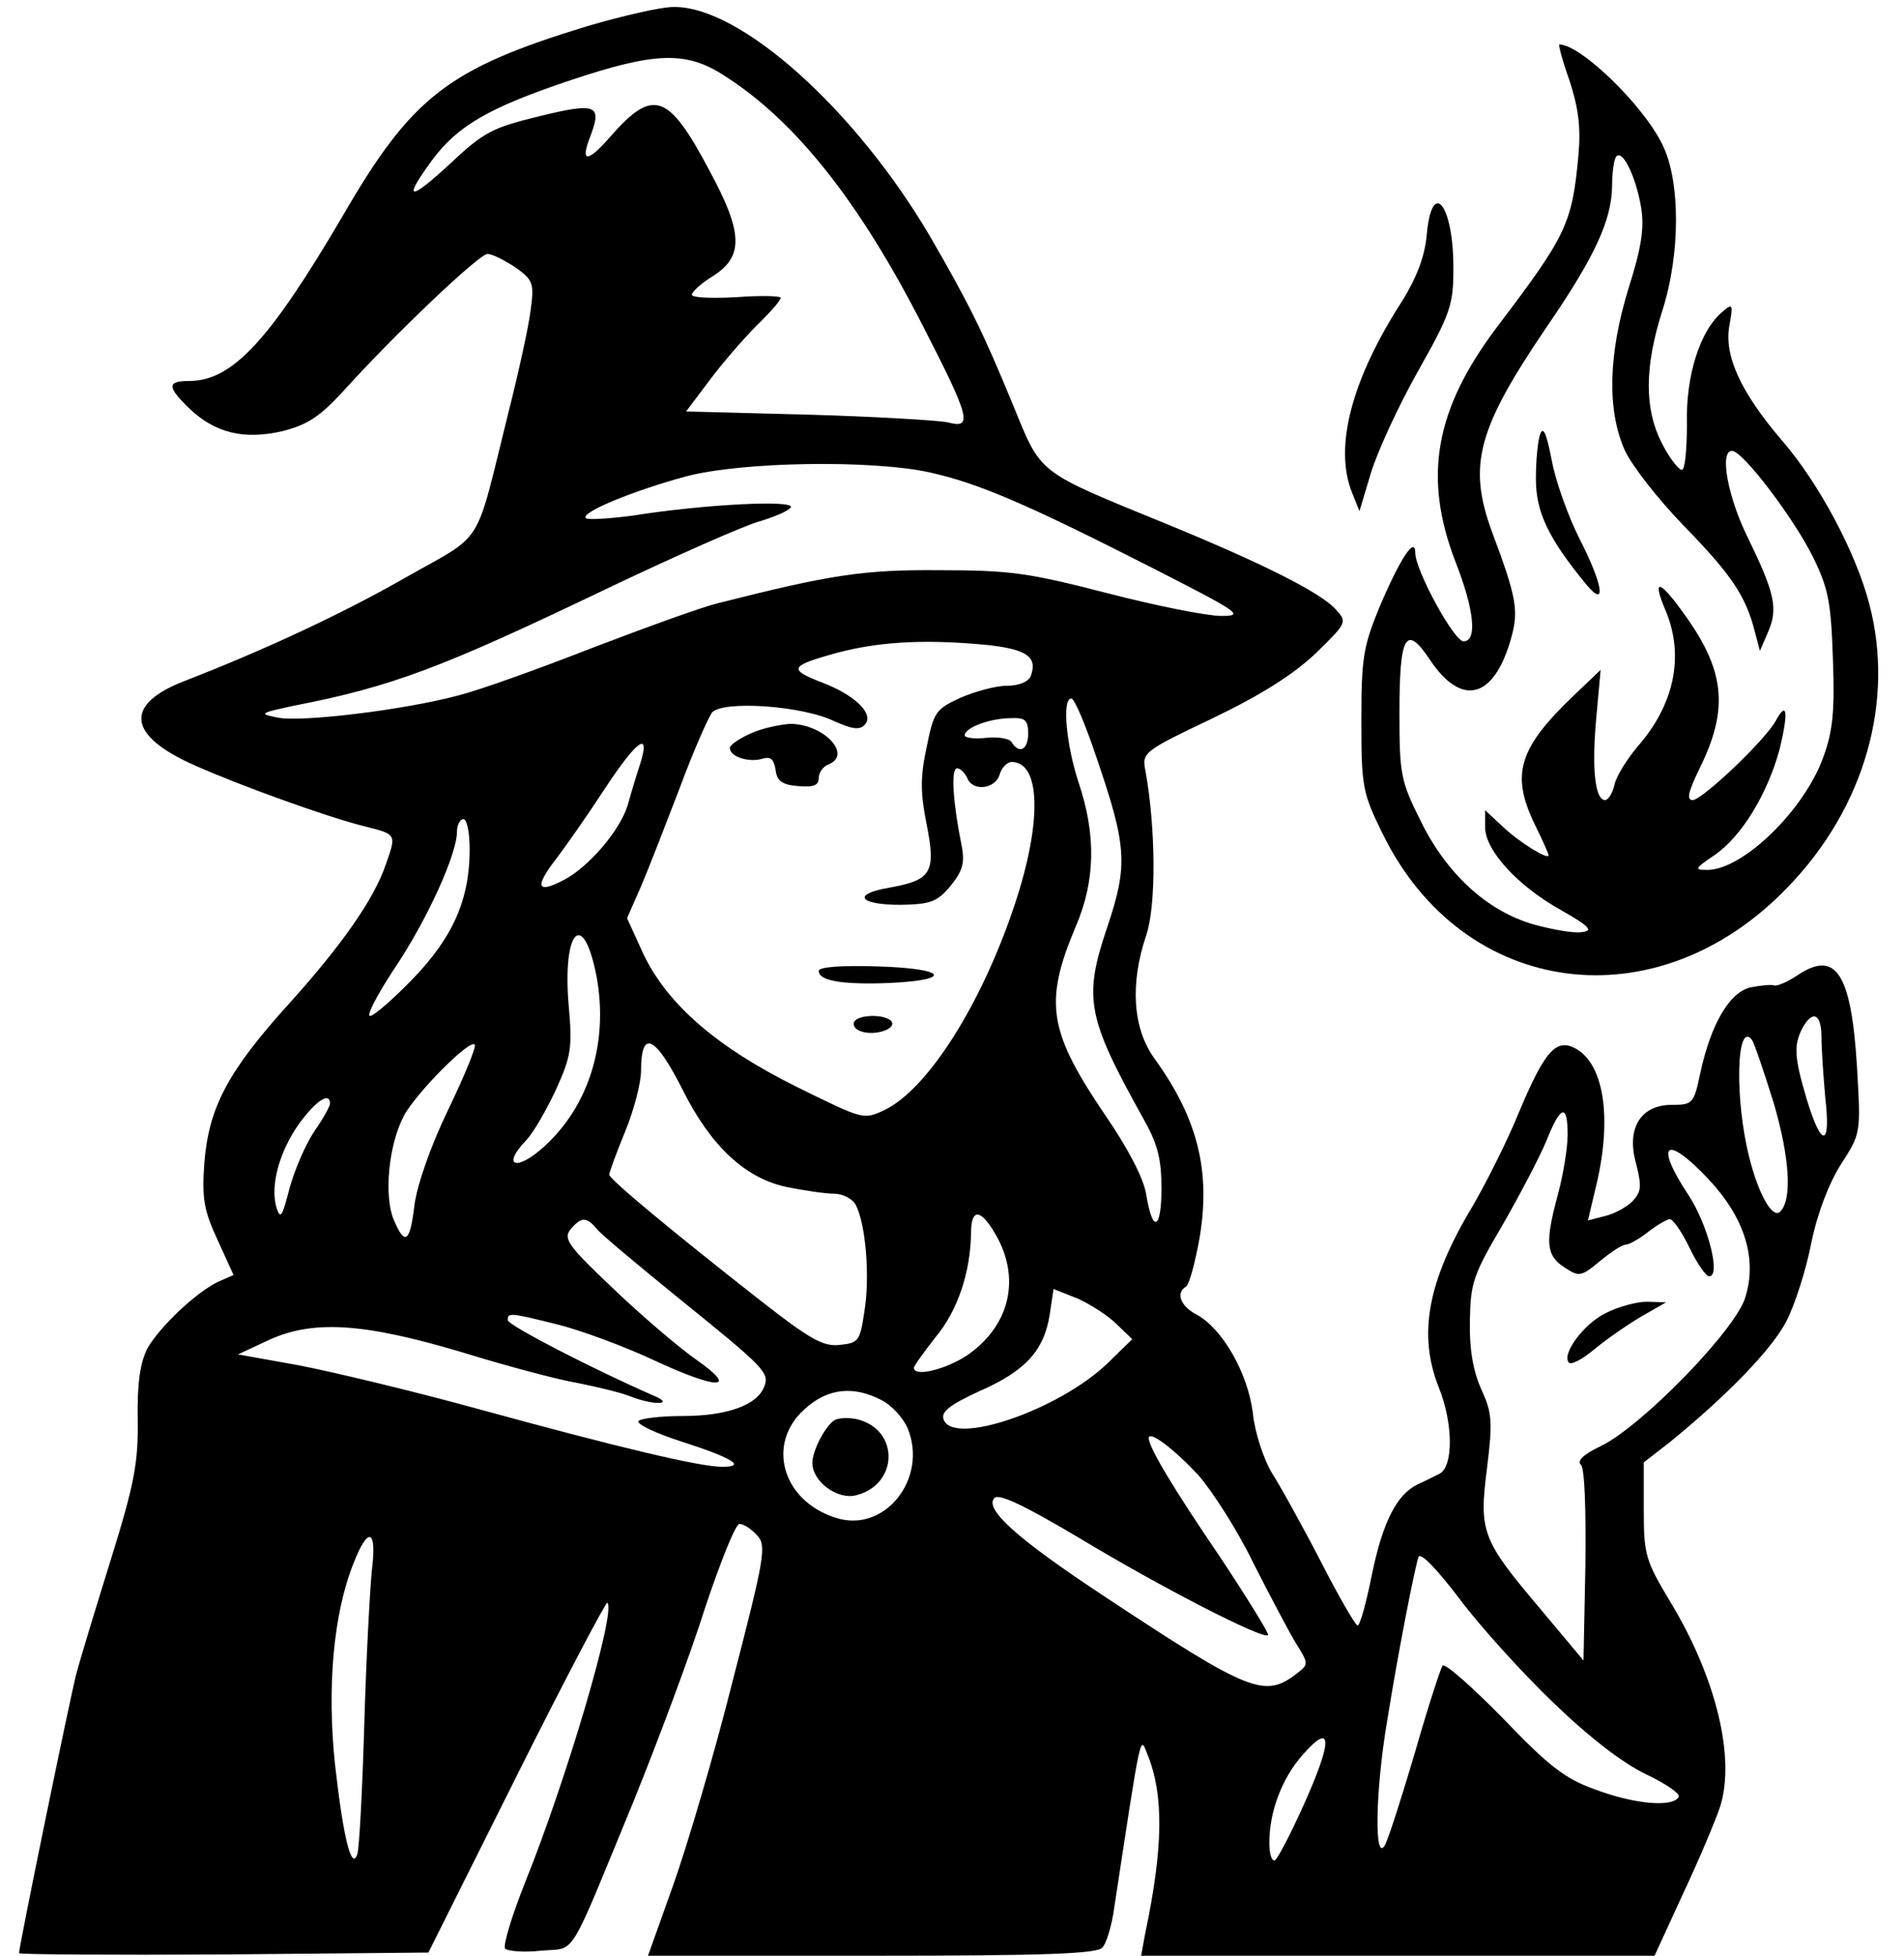 <?xml version="1.0" standalone="no"?>
<!DOCTYPE svg PUBLIC "-//W3C//DTD SVG 20010904//EN"
 "http://www.w3.org/TR/2001/REC-SVG-20010904/DTD/svg10.dtd">
<svg version="1.0" xmlns="http://www.w3.org/2000/svg"
 width="300pt" height="308pt" viewBox="0 0 300 308"
 preserveAspectRatio="xMidYMid meet">
<g transform="translate(0,308) scale(0.1,-0.1)"
fill="#000000" stroke="none">
<path d="M926 3039 c-220 -67 -277 -111 -386 -299 -115 -196 -174 -260 -242
-260 -35 0 -35 -9 0 -43 41 -39 86 -50 147 -36 39 10 58 22 95 62 81 90 215
217 228 217 8 0 27 -10 44 -21 28 -20 30 -25 24 -68 -3 -25 -19 -98 -35 -161
-54 -217 -36 -188 -161 -259 -103 -59 -227 -116 -348 -163 -97 -37 -92 -86 14
-133 74 -33 211 -82 267 -96 52 -13 52 -12 35 -60 -18 -54 -69 -127 -152 -219
-97 -107 -127 -164 -134 -251 -4 -56 -1 -75 21 -122 l25 -55 -23 -10 c-35 -16
-94 -72 -113 -106 -11 -22 -16 -54 -15 -111 1 -68 -5 -101 -42 -220 -24 -77
-49 -159 -55 -182 -10 -39 -90 -428 -90 -439 0 -2 145 -3 322 -2 l323 3 139
278 c76 152 141 275 143 273 14 -14 -65 -280 -129 -439 -22 -55 -36 -102 -32
-106 5 -4 31 -6 57 -3 56 5 40 -20 146 237 38 94 89 230 112 303 24 72 48 132
54 132 7 0 19 -8 28 -18 15 -16 12 -34 -38 -227 -29 -116 -72 -261 -94 -323
l-40 -112 353 0 c271 0 356 3 363 13 6 6 13 30 17 52 45 295 42 282 54 252 26
-64 25 -147 -4 -284 l-6 -33 404 0 405 0 45 98 c25 53 51 115 58 136 25 77 -6
204 -78 323 -39 65 -42 74 -42 144 l0 76 40 31 c90 73 163 148 185 192 13 25
31 81 39 123 10 48 28 94 47 124 31 48 31 48 25 152 -9 148 -33 186 -94 145
-15 -10 -31 -17 -36 -16 -5 2 -22 0 -38 -3 -33 -8 -62 -57 -79 -135 -10 -48
-12 -50 -45 -50 -49 0 -72 -37 -56 -93 9 -36 8 -44 -6 -59 -9 -9 -29 -20 -43
-23 l-27 -7 14 59 c24 104 11 188 -34 212 -30 16 -48 -4 -88 -99 -19 -47 -53
-114 -74 -150 -71 -118 -86 -202 -53 -285 23 -57 23 -125 1 -136 -10 -5 -26
-13 -35 -17 -32 -16 -54 -58 -71 -140 -9 -45 -19 -82 -23 -82 -3 0 -30 46 -59
103 -29 56 -64 119 -77 139 -12 21 -26 62 -29 93 -8 63 -48 133 -89 155 -25
13 -33 34 -16 44 5 4 14 37 21 76 18 106 -3 189 -71 283 -34 47 -39 117 -13
194 16 47 15 169 -1 258 -6 30 -5 31 106 84 77 37 127 69 162 102 50 49 50 49
31 70 -24 26 -113 71 -264 133 -210 86 -198 77 -245 191 -46 112 -69 158 -128
260 -118 202 -301 366 -406 364 -20 0 -80 -14 -135 -30z m215 -78 c112 -71
213 -198 314 -396 74 -144 78 -161 38 -150 -16 3 -114 9 -220 12 l-192 5 43
57 c24 31 58 69 75 85 17 17 31 33 31 37 0 3 -31 4 -70 1 -38 -2 -70 -1 -70 4
1 5 15 18 33 29 49 31 48 68 -5 166 -65 123 -89 131 -157 53 -36 -41 -47 -40
-31 1 19 50 10 54 -80 32 -74 -18 -88 -25 -141 -75 -65 -60 -75 -58 -28 6 40
54 90 83 219 126 132 44 181 46 241 7z m324 -625 c76 -17 149 -48 344 -147
145 -74 153 -79 115 -79 -22 0 -103 16 -180 36 -124 32 -153 36 -264 36 -120
1 -171 -7 -349 -52 -25 -6 -113 -38 -197 -70 -84 -33 -179 -67 -211 -75 -85
-23 -250 -43 -286 -35 -30 6 -28 7 28 19 154 30 232 60 485 181 113 54 224
103 247 109 23 7 45 16 49 22 7 12 -136 5 -249 -13 -38 -5 -71 -7 -74 -4 -9 9
77 44 159 66 88 23 292 26 383 6z m93 -272 c61 -7 77 -19 66 -49 -4 -9 -19
-15 -38 -15 -17 0 -50 -9 -73 -19 -39 -18 -42 -23 -53 -78 -10 -46 -10 -71 0
-121 15 -76 8 -88 -59 -100 -59 -10 -48 -27 18 -27 46 1 57 4 78 29 19 23 23
36 19 60 -15 74 -18 126 -8 126 5 0 12 -7 16 -15 8 -22 44 -18 51 5 3 11 12
20 19 20 46 0 48 -95 5 -224 -52 -157 -137 -291 -205 -324 -34 -16 -34 -15
-138 36 -127 63 -204 130 -242 209 l-26 57 22 50 c12 28 39 98 61 155 21 57
45 111 51 119 17 19 142 11 193 -14 27 -12 39 -14 47 -6 17 17 -15 48 -69 68
-49 19 -47 25 12 42 74 22 151 26 253 16z m170 -178 c48 -140 49 -169 17 -265
-38 -112 -33 -142 55 -300 24 -42 30 -65 30 -113 0 -65 -14 -71 -24 -9 -4 25
-28 71 -62 121 -92 135 -100 180 -49 301 31 72 32 144 5 225 -20 60 -27 134
-12 134 5 0 23 -43 40 -94z m-108 39 c0 -26 -14 -33 -26 -14 -3 6 -22 9 -40 7
-19 -2 -34 0 -34 4 0 12 40 27 73 27 22 1 27 -3 27 -24z m-611 -47 c-6 -18
-15 -48 -20 -66 -12 -40 -62 -98 -101 -118 -42 -22 -46 -11 -12 33 16 21 51
71 77 111 51 77 72 92 56 40z m-269 -136 c0 -79 -27 -139 -90 -204 -31 -32
-61 -58 -67 -58 -6 0 11 33 38 74 52 77 99 181 99 216 0 11 5 20 10 20 6 0 10
-22 10 -48z m200 -200 c19 -104 -12 -204 -83 -268 -43 -39 -67 -31 -29 9 12
12 33 49 48 81 24 53 26 66 20 133 -10 119 23 153 44 45z m1930 -96 c0 -18 3
-61 6 -95 9 -78 -6 -79 -29 -3 -20 67 -21 86 -7 113 16 29 30 23 30 -15z m-75
-104 c25 -86 29 -151 10 -170 -12 -12 -34 26 -49 86 -23 92 -20 214 4 185 4
-5 19 -50 35 -101z m-2089 -10 c-28 -58 -49 -119 -53 -150 -7 -59 -15 -65 -33
-22 -15 37 -8 116 16 162 18 35 104 122 112 113 3 -3 -16 -49 -42 -103z m370
31 c44 -88 98 -138 162 -152 29 -6 64 -11 77 -11 13 0 28 -8 33 -17 16 -29 23
-114 14 -168 -7 -47 -9 -50 -39 -53 -26 -3 -47 9 -125 70 -138 108 -238 191
-238 198 0 4 11 34 25 68 14 34 25 77 25 95 0 67 22 57 66 -30z m-556 -21 c0
-4 -11 -24 -25 -44 -14 -21 -31 -61 -39 -90 -11 -43 -14 -49 -20 -31 -11 35 4
89 35 133 27 37 49 51 49 32z m1950 -49 c0 -21 -7 -63 -15 -93 -21 -77 -19
-97 10 -116 23 -15 26 -15 56 10 17 14 35 26 41 26 5 0 21 9 35 20 14 11 30
20 34 20 5 0 19 -20 31 -45 12 -25 26 -45 31 -45 19 0 -2 81 -32 127 -55 83
-37 98 31 26 57 -61 77 -125 58 -186 -15 -51 -162 -202 -227 -234 -27 -13 -39
-23 -32 -30 6 -6 8 -71 7 -159 l-3 -149 -67 80 c-93 110 -98 122 -85 223 9 73
8 87 -9 124 -13 29 -19 64 -18 108 1 59 5 72 51 150 27 47 58 106 69 132 23
58 34 61 34 11z m-898 -163 c36 -68 17 -140 -49 -185 -34 -22 -83 -34 -83 -19
0 3 16 25 34 48 35 42 55 102 56 164 0 42 17 38 42 -8z m-632 15 c7 -9 66 -58
130 -110 135 -109 143 -117 134 -139 -11 -29 -59 -46 -128 -46 -36 0 -67 -4
-70 -8 -3 -5 27 -19 67 -32 81 -26 104 -40 65 -40 -35 0 -162 30 -388 92 -102
28 -228 58 -280 68 l-95 17 45 21 c71 34 151 29 306 -17 71 -22 154 -44 184
-49 30 -6 68 -15 83 -21 38 -15 71 -13 37 1 -96 42 -230 111 -230 119 0 12 3
12 79 -7 36 -9 104 -34 151 -56 101 -47 135 -47 68 0 -26 18 -85 68 -130 111
-73 69 -81 80 -69 95 17 20 25 20 41 1z m819 -150 l25 -24 -40 -39 c-77 -73
-241 -129 -257 -88 -5 12 8 23 56 45 73 32 102 64 111 121 l6 40 38 -15 c20
-9 48 -27 61 -40z m-370 -120 c16 -8 34 -28 41 -44 33 -80 -37 -167 -114 -141
-84 27 -109 117 -48 171 36 33 77 37 121 14z m499 -118 c22 -25 62 -87 87
-139 26 -51 56 -108 67 -126 20 -32 20 -33 2 -47 -51 -40 -74 -31 -304 121
-138 91 -190 138 -173 155 7 7 46 -11 135 -64 126 -76 289 -160 296 -152 2 2
-32 57 -75 122 -75 110 -113 174 -113 188 0 13 39 -16 78 -58z m-1302 -149
c-3 -29 -9 -138 -12 -243 -3 -104 -8 -197 -11 -205 -9 -27 -22 25 -35 140 -13
121 -3 238 29 318 23 59 37 54 29 -10z m1861 -209 c57 -55 109 -95 146 -113
32 -15 55 -31 52 -36 -10 -17 -71 -11 -132 12 -48 17 -74 38 -145 112 -48 49
-91 87 -95 83 -3 -4 -23 -65 -43 -135 -21 -71 -42 -137 -48 -148 -17 -29 -15
87 4 198 18 112 43 238 49 256 3 8 29 -19 64 -65 32 -43 99 -117 148 -164z
m-394 -164 c-21 -46 -41 -85 -45 -85 -5 0 -8 12 -8 28 0 49 20 102 53 139 47
53 47 22 0 -82z"/>
<path d="M1183 1925 c-18 -8 -33 -18 -33 -23 0 -14 30 -23 51 -17 13 4 18 0
21 -17 2 -18 10 -24 36 -26 24 -2 32 1 32 13 0 8 7 18 15 21 39 15 -7 64 -60
64 -16 -1 -45 -7 -62 -15z"/>
<path d="M1290 1551 c0 -16 38 -22 113 -19 101 5 87 23 -20 26 -59 2 -93 -1
-93 -7z"/>
<path d="M1346 1471 c-3 -5 1 -12 10 -15 21 -8 56 3 49 15 -8 12 -52 12 -59 0z"/>
<path d="M2530 1012 c-35 -17 -70 -65 -58 -78 4 -4 22 6 40 21 18 15 51 38 73
51 l40 23 -30 1 c-16 0 -46 -8 -65 -18z"/>
<path d="M1314 843 c-15 -11 -34 -48 -34 -67 0 -29 39 -58 68 -51 68 16 70
104 2 120 -14 3 -30 2 -36 -2z"/>
<path d="M2473 2953 c14 -43 18 -73 14 -118 -10 -108 -19 -126 -129 -271 -97
-129 -116 -235 -65 -368 30 -76 35 -126 13 -126 -15 0 -76 112 -76 139 0 28
-24 -9 -56 -84 -26 -63 -29 -81 -29 -180 0 -105 2 -114 34 -179 127 -258 432
-298 638 -83 121 125 169 293 128 447 -21 80 -79 189 -137 256 -66 77 -92 135
-83 182 6 33 5 35 -11 21 -35 -29 -58 -100 -56 -176 0 -40 -3 -73 -8 -73 -5 0
-20 19 -32 43 -27 53 -27 119 1 207 29 90 29 206 0 263 -31 63 -129 157 -162
157 -2 0 5 -26 16 -57z m113 -201 c5 -32 0 -63 -20 -126 -32 -104 -34 -192 -6
-255 11 -24 53 -78 94 -120 74 -76 97 -110 111 -166 l8 -30 13 30 c16 37 10
62 -32 148 -32 65 -45 137 -25 137 17 0 98 -107 128 -168 24 -49 28 -71 31
-160 3 -81 0 -113 -15 -154 -30 -84 -127 -178 -183 -178 -21 0 -20 2 11 23 43
29 84 97 103 167 14 58 12 78 -6 45 -16 -30 -116 -125 -131 -125 -10 0 -7 13
11 50 47 95 40 156 -28 248 -37 51 -47 50 -25 -1 29 -71 13 -147 -45 -213 -16
-19 -33 -46 -36 -59 -3 -14 -10 -25 -15 -25 -16 0 -21 50 -14 128 l7 77 -42
-40 c-88 -84 -100 -125 -61 -205 12 -24 21 -45 21 -47 0 -8 -47 21 -72 45
l-28 26 0 -27 c0 -36 51 -92 119 -130 46 -26 52 -33 33 -35 -12 -2 -46 4 -75
12 -74 21 -138 80 -179 164 -31 62 -33 73 -33 169 0 123 10 141 48 84 50 -75
101 -62 128 34 12 43 9 63 -30 167 -39 106 -23 163 88 326 74 108 100 165 101
218 0 22 3 44 7 48 10 10 31 -33 39 -82z"/>
<path d="M2427 2397 c-4 -10 -7 -42 -7 -71 0 -52 19 -93 79 -166 33 -40 27 -1
-11 73 -17 34 -37 89 -43 122 -8 41 -13 54 -18 42z"/>
<path d="M2248 2710 c-3 -34 -16 -67 -38 -103 -81 -125 -108 -231 -80 -302
l12 -30 18 60 c10 33 43 105 74 160 52 92 56 105 56 163 0 101 -34 142 -42 52z"/>
</g>
</svg>
